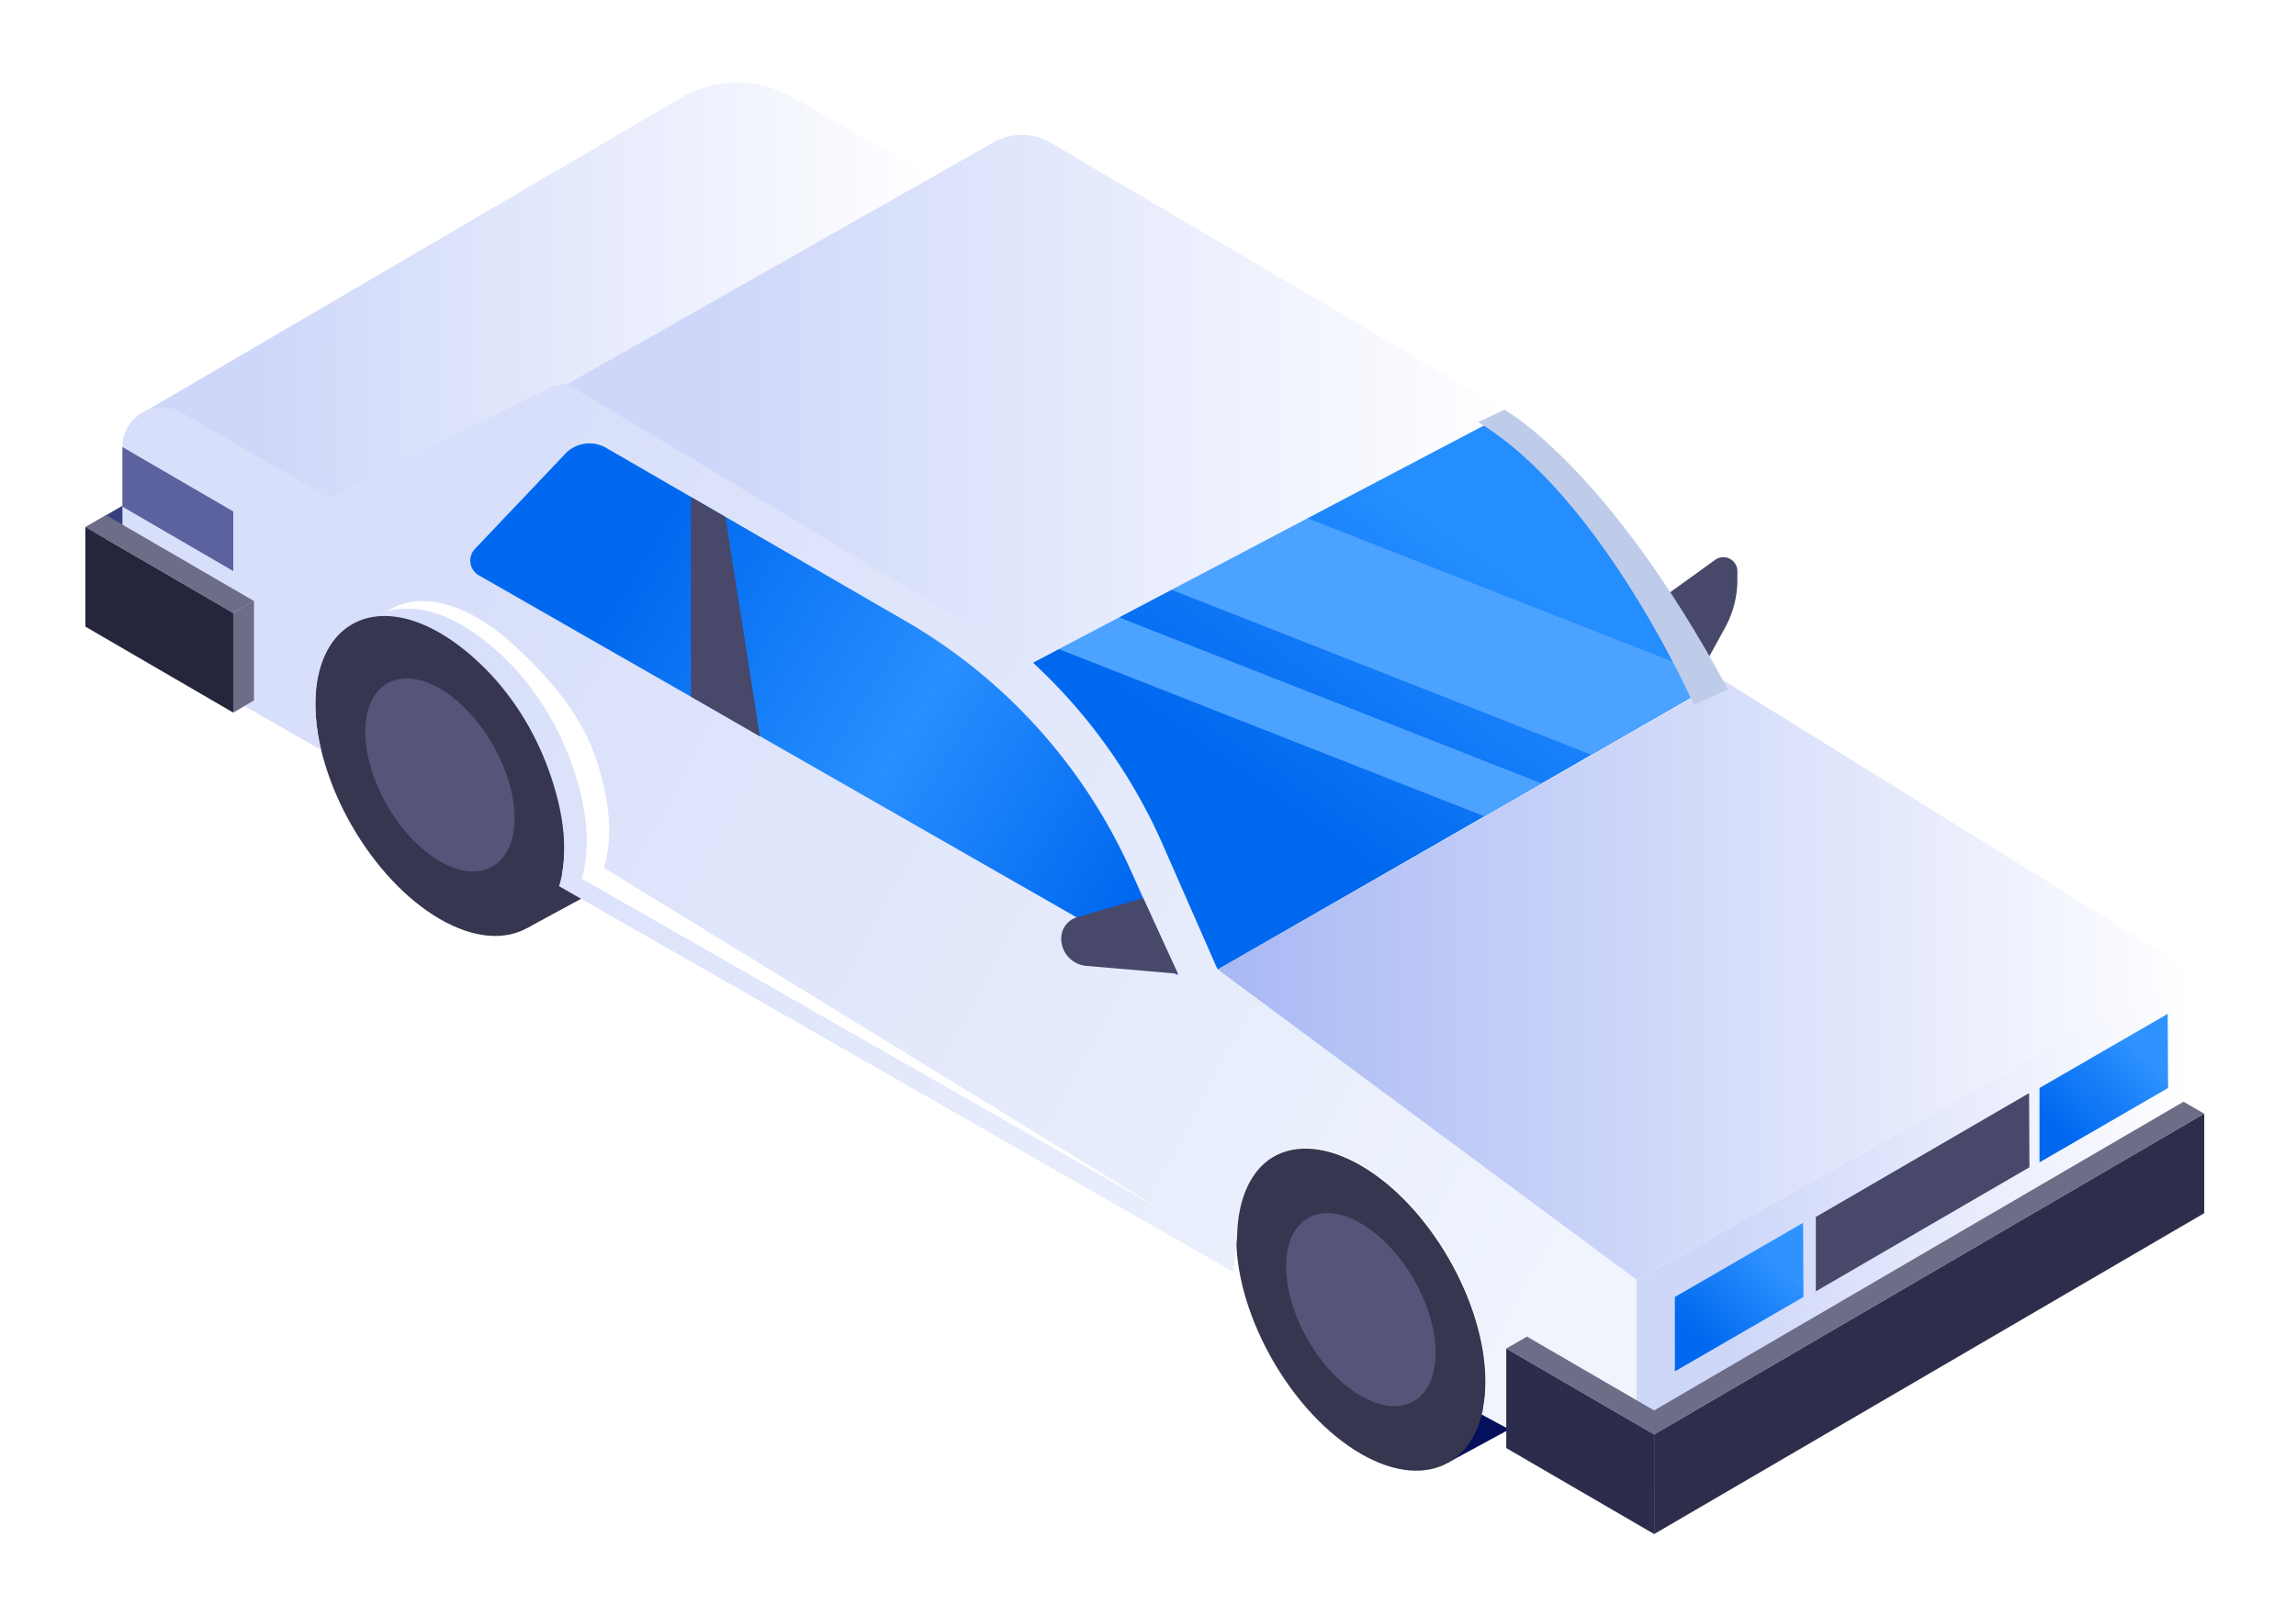<svg width="169" height="119" xmlns="http://www.w3.org/2000/svg">
  <defs/>
  <title>
    Car
  </title>
  <defs>
    <linearGradient x1="17.251%" y1="50%" x2="100%" y2="50%" id="b">
      <stop stop-color="#CFD7F9" offset="0%"/>
      <stop stop-color="#FFF" offset="100%"/>
    </linearGradient>
    <linearGradient x1="70.638%" y1="28.653%" x2="35.774%" y2="69.075%" id="c">
      <stop stop-color="#258EFF" offset="0%"/>
      <stop stop-color="#0068ef" offset="100%"/>
    </linearGradient>
    <linearGradient x1="0%" y1="50%" x2="100%" y2="50%" id="d">
      <stop stop-color="#A8B8F4" offset="0%"/>
      <stop stop-color="#FFF" offset="100%"/>
    </linearGradient>
    <linearGradient x1="14.989%" y1="50%" x2="100%" y2="50%" id="e">
      <stop stop-color="#CED7F9" offset="0%"/>
      <stop stop-color="#FFF" offset="100%"/>
    </linearGradient>
    <linearGradient x1="16.022%" y1="34.863%" x2="100%" y2="68.265%" id="f">
      <stop stop-color="#D8DFFA" offset="0%"/>
      <stop stop-color="#EFF4FD" offset="100%"/>
    </linearGradient>
    <linearGradient x1="100%" y1="70.087%" x2="18.87%" y2="32.759%" id="g">
      <stop stop-color="#0068ef" offset="0%"/>
      <stop stop-color="#288FFF" offset="46.271%"/>
      <stop stop-color="#0068ef" offset="100%"/>
    </linearGradient>
    <linearGradient x1="76.6%" y1="20.09%" x2="24.222%" y2="83.789%" id="h">
      <stop stop-color="#2F93FF" offset="0%"/>
      <stop stop-color="#0068ef" offset="100%"/>
    </linearGradient>
    <linearGradient x1="76.603%" y1="20.09%" x2="24.22%" y2="83.789%" id="i">
      <stop stop-color="#2F93FF" offset="0%"/>
      <stop stop-color="#0068ef" offset="100%"/>
    </linearGradient>
    <linearGradient x1="15.568%" y1="50%" x2="100%" y2="50%" id="j">
      <stop stop-color="#CED7F9" offset="0%"/>
      <stop stop-color="#FFF" offset="100%"/>
    </linearGradient>
    <filter x="-12.7%" y="-18.7%" width="125.5%" height="137.4%" filterUnits="objectBoundingBox" id="a">
      <feOffset dx="-1" dy="4" in="SourceAlpha" result="shadowOffsetOuter1"/>
      <feGaussianBlur stdDeviation="3" in="shadowOffsetOuter1" result="shadowBlurOuter1"/>
      <feColorMatrix values="0 0 0 0 0.667 0 0 0 0 0.727 0 0 0 0 0.947 0 0 0 1 0" in="shadowBlurOuter1" result="shadowMatrixOuter1"/>
      <feMerge>
        <feMergeNode in="shadowMatrixOuter1"/>
        <feMergeNode in="SourceGraphic"/>
      </feMerge>
    </filter>
  </defs>
  <g filter="url(#a)" transform="translate(7 2)" fill="none">
    <path d="M115.611 38.562l4.634-3.345a1.034 1.034 0 011.638.84v.62a7.342 7.342 0 01-.908 3.537l-1.582 2.877-3.782-4.529z" fill="#48486A"/>
    <path fill="#37407D" d="M12.693 27.379l-1.524-.882L.283 32.819l1.524.881z"/>
    <path fill="#363650" d="M32.808 62.32l6.03-3.269-4.243-.894z"/>
    <path fill="#05105D" d="M100.566 101.69l6.03-3.269-4.243-.894z"/>
    <path fill="url(#b)" d="M114.456 88.224l40.694-22.838v16.537L114.456 104.3z"/>
    <path fill="url(#c)" d="M83.625 65.386l36.81-21.155-15.692-20.07-35.505 19.045z"/>
    <path fill="url(#d)" d="M120.815 44.072l34.335 21.314-40.694 22.838-30.83-22.838z"/>
    <path d="M62.668 7.01L52.265 1.135a8.158 8.158 0 00-8.09.039L4.145 24.603l15.98 7.374L62.668 7.01z" fill="url(#e)"/>
    <path d="M26.38 40.44c-5.045-2.917-9.172-.53-9.172 5.307 0 5.836 4.127 12.999 9.171 15.917 5.045 2.918 9.171.53 9.171-5.306s-4.126-12.999-9.17-15.917z" fill="#363650"/>
    <path d="M26.38 43.894c-3.403-1.969-6.188-.358-6.188 3.58 0 3.936 2.785 8.768 6.187 10.737 3.403 1.968 6.187.358 6.187-3.58 0-3.937-2.784-8.769-6.187-10.737z" fill="#363650"/>
    <path d="M26.38 44.694c-3.023-1.748-5.496-.318-5.496 3.179s2.473 7.79 5.495 9.537c3.022 1.749 5.495.318 5.495-3.179s-2.473-7.788-5.495-9.537z" fill="#555579"/>
    <path d="M94.168 79.81c-5.044-2.917-9.171-.53-9.171 5.307 0 5.836 4.127 12.999 9.171 15.917 5.044 2.918 9.17.53 9.17-5.306s-4.126-13-9.17-15.917z" fill="#363650"/>
    <path d="M17.219 45.894c0-6.86 5.71-8.947 11.902-3.238 2.523 2.326 4.367 5.318 5.454 8.576 1.124 3.37 1.171 6.031.578 8.014l49.625 28.39.282-2.582c.1-5.826 4.12-8.21 9.156-5.297 5.035 2.913 9.155 10.064 9.155 15.89 0 .925-.114 1.753-.309 2.496l11.394 6.156V88.224l-30.83-22.838-4.03-9.182a40.303 40.303 0 00-16.72-18.692L37.289 22.707a3.154 3.154 0 00-2.991-.09l-16.059 8.049-10.855-6.28c-1.943-1.124-4.372.28-4.372 2.529v9.935a6.871 6.871 0 003.452 5.963l11.155 6.389a14.89 14.89 0 01-.4-3.308z" fill="url(#f)"/>
    <path d="M38.46 57.897c.594-1.982.547-4.644-.577-8.014-1.087-3.258-3.473-6.01-5.996-8.336-3.706-3.418-7.23-4.024-9.47-2.503 2.211-.72 5.224.162 8.364 3.057 2.523 2.327 4.367 5.318 5.454 8.576 1.124 3.37 1.17 6.032.578 8.014l42.513 24.291-40.865-25.085z" fill="#FFF"/>
    <path d="M80.71 65.81l-3.328-7.388A40.302 40.302 0 0060.664 39.73L38.618 26.976a2.462 2.462 0 00-2.917.335l-6.742 7.1a1.25 1.25 0 00.285 1.946L80.71 65.81z" fill="url(#g)"/>
    <path d="M94.168 83.264c-3.403-1.968-6.187-.358-6.187 3.58 0 3.936 2.784 8.768 6.187 10.737 3.403 1.969 6.186.358 6.186-3.58 0-3.937-2.783-8.769-6.186-10.737z" fill="#363650"/>
    <ellipse fill="#555579" transform="rotate(-29.998 94.168 90.422)" cx="94.168" cy="90.422" rx="4.489" ry="7.783"/>
    <path fill="#2C2C4C" d="M104.871 93.278l10.886 6.33v7.335l-10.886-6.33z"/>
    <path fill="#2E2E4C" d="M156.246 75.984l-40.49 23.625v7.334l40.49-23.625z"/>
    <path fill="#48486A" d="M44.856 30.593v14.69l5.08 2.938-2.54-16.159z"/>
    <path fill="#6D6D88" d="M104.871 93.287l1.524-.881 10.886 6.321-1.524.882z"/>
    <path fill="#25253C" d="M.283 32.8l10.886 6.33v7.334L.283 40.134z"/>
    <path fill="#5C629E" d="M3.011 26.913l8.158 4.743v4.388L3.01 31.3z"/>
    <path fill="#6D6D88" d="M12.693 38.237l-1.524.893v7.334l1.524-.893z"/>
    <path fill="#6D6D88" d="M.283 32.809l1.524-.882 10.886 6.321-1.524.882zm155.963 43.185l-1.524-.882-40.489 23.615 1.524.882z"/>
    <path fill="url(#h)" d="M117.28 89.489l9.439-5.46.026 5.46-9.464 5.476z"/>
    <path fill="url(#i)" d="M144.12 74.102l9.437-5.46.027 5.46-9.464 5.475z"/>
    <path fill="#48486A" d="M127.657 83.597l15.696-9.118.027 5.46-15.723 9.134zM78.15 60.126l-4.904 1.413a1.633 1.633 0 00-1.133 1.556c0 1.05.802 1.927 1.847 2.017l6.75.58-2.56-5.566z"/>
    <path d="M103.262 54.1l4.214-2.422L76.29 39.423l-4.388 2.354zM80.109 37.375l31.035 12.196 9.29-5.34-.237-.304L90.01 32.064z" fill="#4CA2FF"/>
    <path d="M105.073 24.353L71.32 4.504a4.178 4.178 0 00-4.18-.031l-31.38 17.81L70.032 42.79l35.041-18.436z" fill="url(#j)"/>
    <path d="M104.743 24.162s7.631 4.218 16.448 20.603l-2.514 1.113s-6.764-15.318-15.878-20.8l1.944-.916z" fill="#BECCEA"/>
  </g>
</svg>
